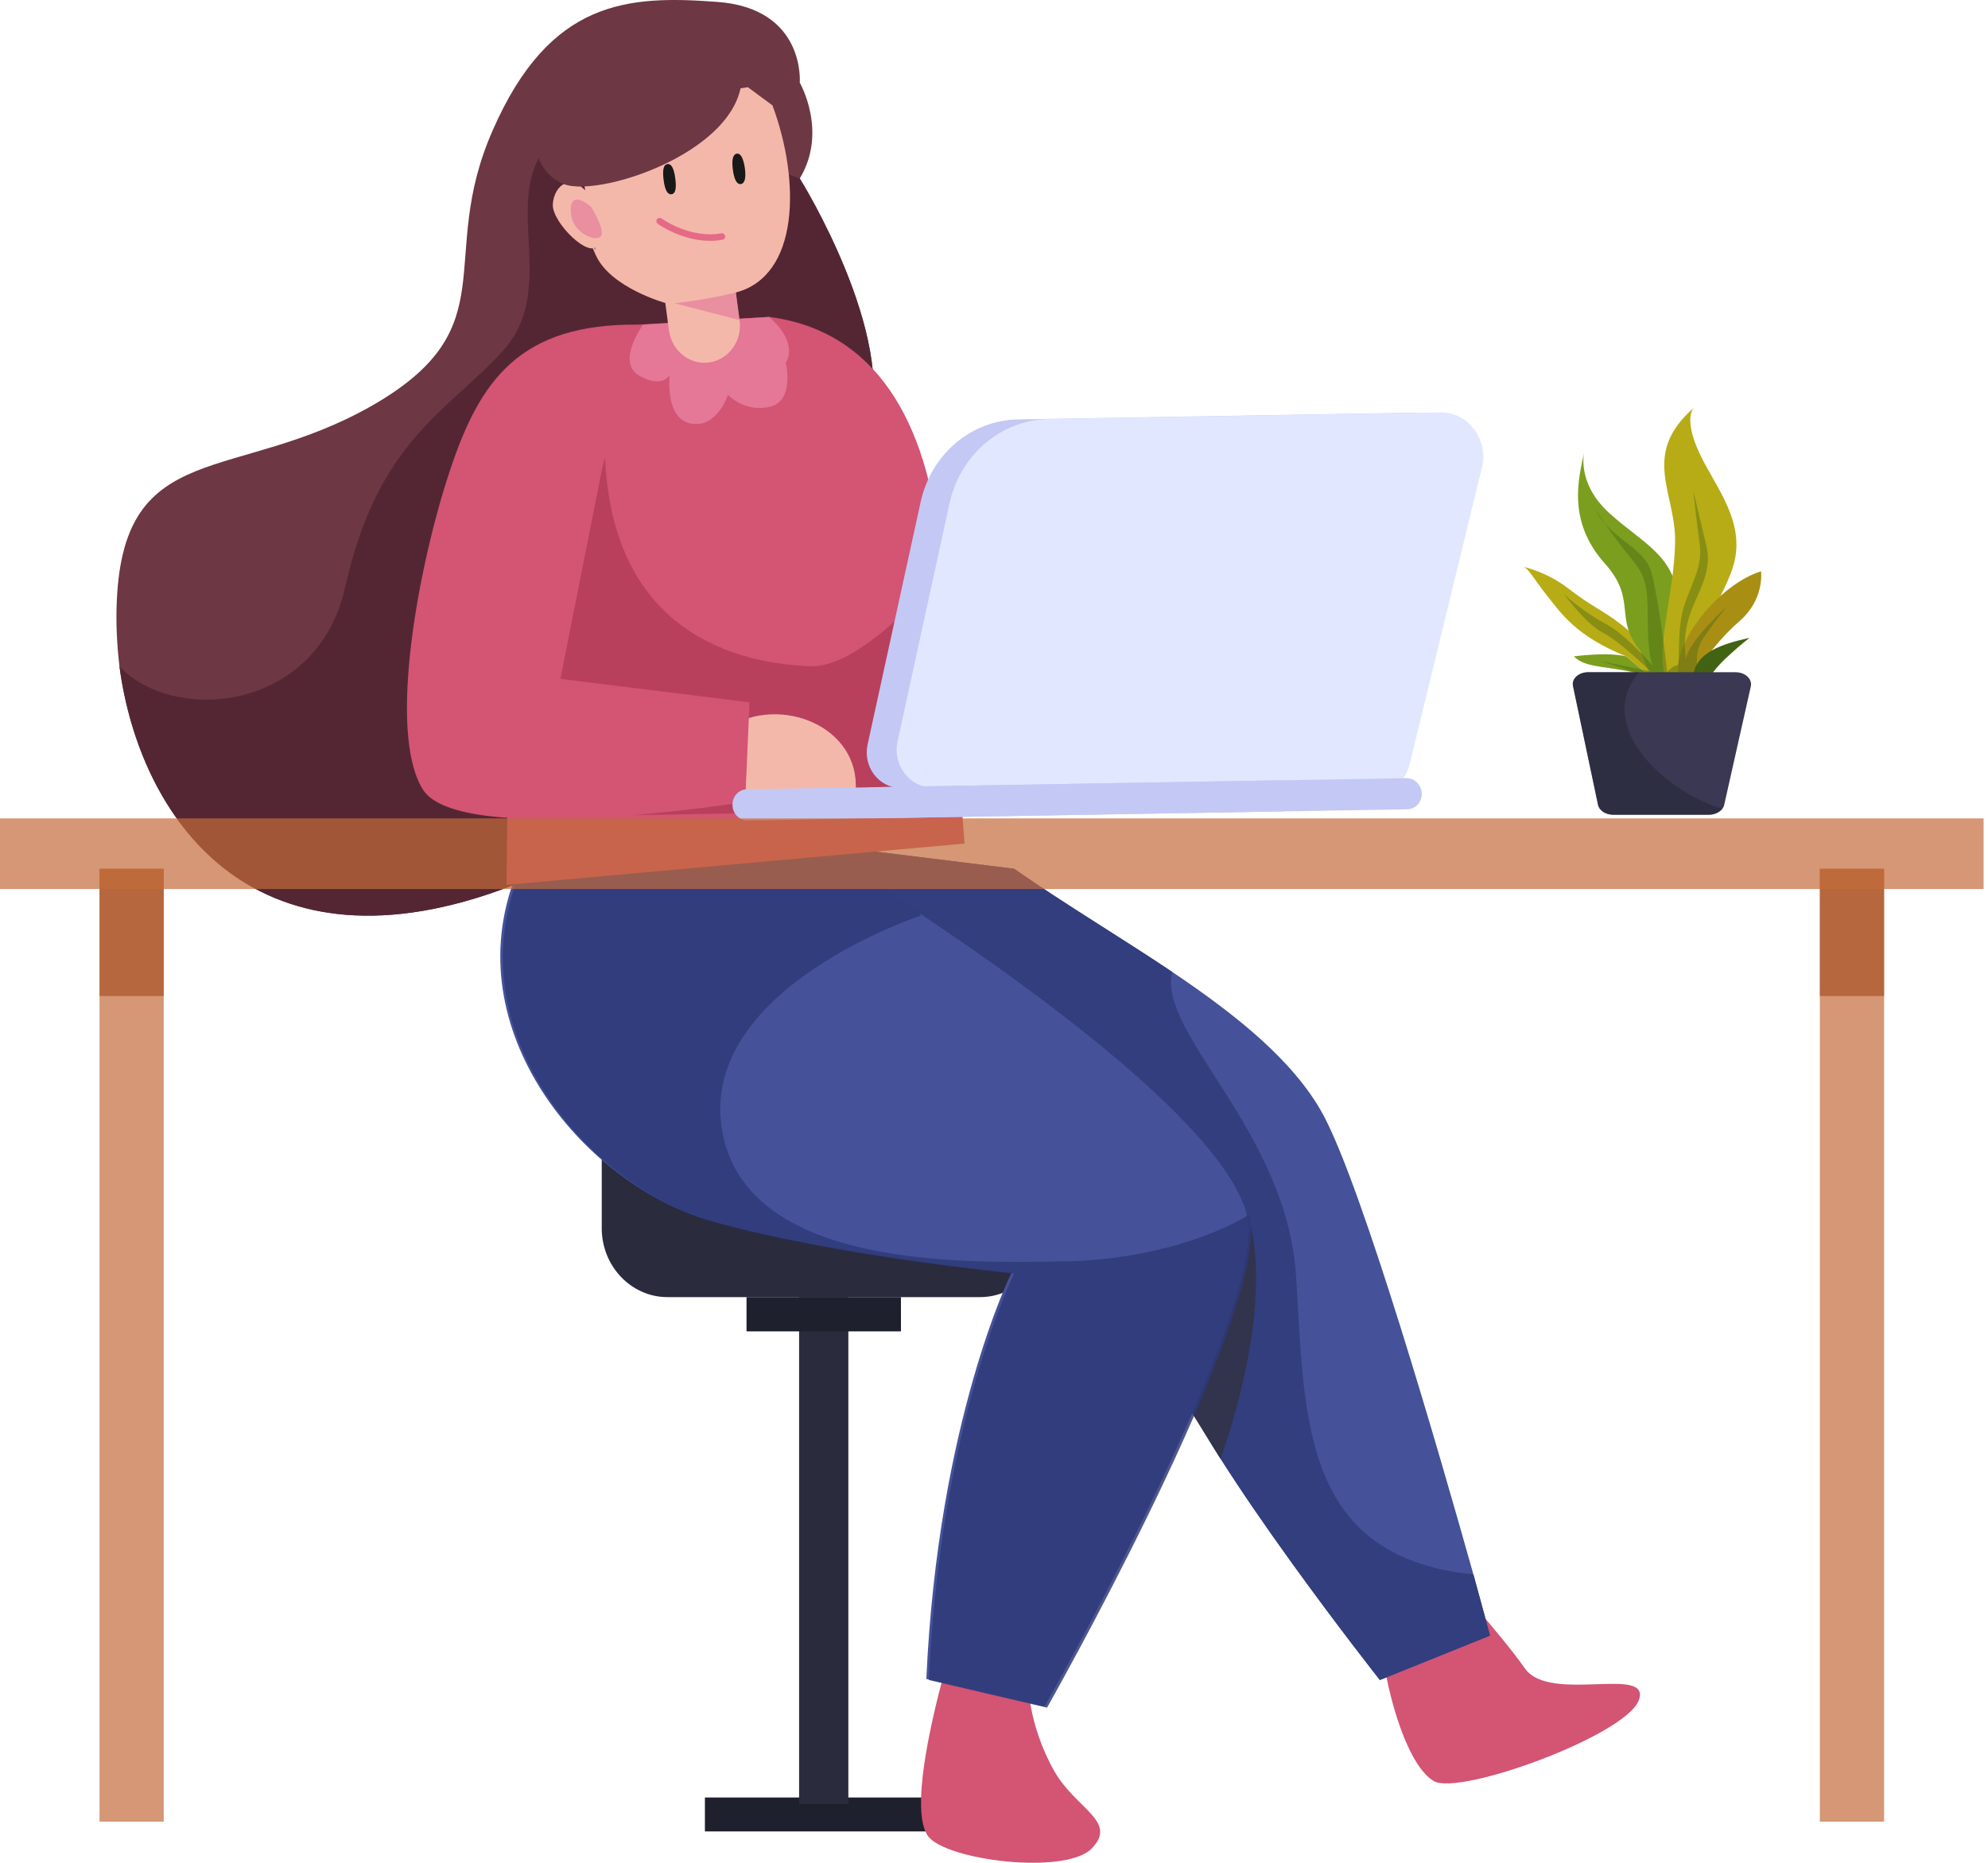<svg width="302" height="283" viewBox="0 0 302 283" fill="none" xmlns="http://www.w3.org/2000/svg">
<path d="M143.183 273.083H107.084V278.237H143.183V273.083Z" fill="#1F202D"/>
<path d="M128.875 197.062H121.393V274.093H128.875V197.062Z" fill="#2A2B3D"/>
<path d="M148.897 197.062H101.371C95.911 197.062 91.411 192.387 91.411 186.596V167.843H158.857V186.596C158.857 192.387 154.357 197.062 148.897 197.062Z" fill="#2A2B3D"/>
<path d="M136.864 197.062H113.404V202.268H136.864V197.062Z" fill="#1F202D"/>
<path d="M209.77 249.709C210.882 258.474 213.966 268.302 217.808 270.587C221.701 272.871 246.93 263.681 248.953 258.315C250.925 252.896 235.403 258.846 231.662 253.481C227.87 248.115 219.982 239.456 219.982 239.456L209.77 249.709Z" fill="#D35473"/>
<path d="M226.353 248.487L209.618 255.234C209.618 255.234 183.782 222.509 178.069 208.218C172.306 193.874 123.162 128.159 123.162 128.159L154.054 131.984C161.587 137.243 170.132 142.343 178.069 147.656C187.878 154.243 196.624 161.256 201.023 169.384C207.04 180.593 218.668 220.809 223.825 239.19C225.393 244.874 226.353 248.487 226.353 248.487Z" fill="#455199"/>
<path d="M226.353 248.487L209.618 255.234C209.618 255.234 183.782 222.509 178.069 208.218C172.306 193.874 123.162 128.159 123.162 128.159L154.054 131.984C161.587 137.243 170.132 142.343 178.069 147.656C175.794 157.006 195.411 171.668 196.877 193.768C198.242 214.912 197.383 236.534 223.825 239.19C225.393 244.874 226.353 248.487 226.353 248.487Z" fill="#323E7E"/>
<path d="M190.051 186.383C193.237 200.993 185.4 221.605 185.4 221.605L179.434 212.043L190.051 186.383Z" fill="#31344C"/>
<path d="M143.537 253.746C141.211 262.299 138.33 275.156 140.959 278.927C143.638 282.646 161.991 284.931 165.884 280.787C169.828 276.696 163.457 274.837 160.171 269.099C156.025 261.768 156.177 255.181 156.177 255.181L143.537 253.746Z" fill="#D35473"/>
<path d="M189.714 187.341C188.804 206.147 158.671 259.272 158.671 259.272L140.723 255.075C142.492 215.763 153.666 193.344 153.666 193.344C153.666 193.344 126.364 190.688 107.859 185.428C89.405 180.169 69.687 157.538 77.928 134.162L122.774 128C122.774 128 129.802 132.144 139.256 138.466C157.812 150.791 185.821 171.244 189.36 184.366C189.63 185.393 189.748 186.384 189.714 187.341Z" fill="#455199"/>
<path d="M190.102 187.499C189.192 206.306 159.059 259.431 159.059 259.431L141.11 255.234C142.88 215.921 154.053 193.503 154.053 193.503C154.053 193.503 126.752 190.846 108.247 185.587C89.793 180.327 70.075 157.696 78.316 134.321L123.162 128.159C123.162 128.159 130.19 132.302 139.644 138.624L139.897 139.102C139.897 139.102 106.225 150.099 109.663 171.562C113.151 193.024 147.329 191.803 161.081 191.643C172.76 191.59 183.681 188.296 189.748 184.524C190.018 185.551 190.136 186.543 190.102 187.499Z" fill="#2F3A79" fill-opacity="0.84"/>
<path d="M131.959 64.94C127.763 79.124 118.763 119.924 75.687 135.33C38.223 148.665 21.235 124.227 18.151 101.277C17.746 97.877 17.595 94.477 17.746 91.237C18.858 66.427 35.745 73.493 56.576 61.593C77.355 49.64 66.131 39.493 74.878 19.73C83.574 -0.085 95.405 -0.723 108.904 0.286C122.404 1.243 121.493 12.558 121.493 12.558C121.493 12.558 125.791 19.996 121.493 27.115C121.898 27.752 136.156 50.915 131.959 64.94Z" fill="#6D3744"/>
<path d="M131.959 64.94C127.763 79.124 118.763 119.924 75.687 135.33C38.222 148.665 21.235 124.227 18.15 101.277C26.745 110.149 48.284 107.918 52.429 89.218C57.435 66.852 68.002 62.549 76.394 53.305C84.787 44.061 76.496 31.152 82.664 22.758L89.085 15.108L121.493 27.114C121.898 27.752 136.155 50.915 131.959 64.94Z" fill="#542633"/>
<path d="M116.842 48.152C132.97 50.224 140.857 63.93 142.779 83.162C144.7 102.393 146.52 128.159 146.52 128.159L76.951 134.427C76.951 134.427 77.608 72.802 77.911 71.474C78.215 70.093 97.023 49.321 97.023 49.321L116.842 48.152Z" fill="#D35473"/>
<path opacity="0.4" d="M91.916 69.561C93.18 98.249 115.072 100.905 123.162 101.224C131.251 101.49 143.133 86.88 143.133 86.88L151.728 118.224L145.206 123.005L76.395 124.174C76.395 124.174 74.322 92.618 75.181 91.661C76.091 90.758 91.916 69.561 91.916 69.561Z" fill="#8E253E"/>
<path d="M111.28 110.096C119.623 105.633 131.352 111.052 129.886 121.04H109.663L111.28 110.096Z" fill="#F4B8AB"/>
<path d="M97.023 49.321C79.024 49.108 72.906 57.715 68.356 71.474C63.755 85.18 58.699 111.159 64.261 119.977C69.873 128.796 113.202 121.837 113.202 121.837L113.859 106.696L85.141 103.137L91.411 71.474L97.023 49.321Z" fill="#D35473"/>
<path d="M131.808 113.071L139.846 76.308C141.414 69.03 147.531 63.824 154.66 63.718L214.371 62.708C218.516 62.655 221.651 66.746 220.69 71.049L209.567 116.577C208.961 118.968 206.888 120.668 204.512 120.615L136.762 119.711C133.476 119.658 131.049 116.471 131.808 113.071Z" fill="#C3C9F4"/>
<path d="M136.358 112.592L144.245 76.467C145.863 69.083 152.082 63.77 159.362 63.664L218.82 62.655C223.016 62.602 226.1 66.692 225.14 70.942L214.118 116.205C213.461 118.808 211.236 120.561 208.708 120.561L141.616 119.658C138.127 119.605 135.549 116.152 136.358 112.592Z" fill="#E0E7FF"/>
<path d="M194.653 123.271L113.556 124.652C112.292 124.652 111.281 123.59 111.281 122.315C111.23 120.986 112.241 119.924 113.455 119.924L194.602 118.543C195.815 118.543 196.827 119.605 196.877 120.88C196.877 122.208 195.866 123.271 194.653 123.271Z" fill="#C3C9F4"/>
<path d="M213.764 122.952L132.667 124.333C131.403 124.333 130.392 123.271 130.392 121.996C130.341 120.668 131.353 119.605 132.617 119.605L213.713 118.224C214.927 118.224 215.938 119.287 215.988 120.562C215.988 121.89 215.028 122.952 213.764 122.952Z" fill="#C3C9F4"/>
<path d="M116.842 48.152C121.544 52.296 119.37 55.112 119.37 55.112C119.37 55.112 120.786 60.902 116.943 61.805C113.151 62.709 110.573 59.999 110.573 59.999C110.573 59.999 108.955 65.099 104.961 64.355C100.966 63.612 101.725 57.024 101.725 57.024C101.725 57.024 100.511 59.096 97.023 57.024C93.585 54.952 97.68 49.321 97.68 49.321L116.842 48.152Z" fill="#E57797"/>
<path d="M117.348 16.011C121.645 27.593 121.392 41.936 111.786 44.433L112.342 48.63C112.797 51.764 110.724 54.633 107.741 55.058C104.809 55.483 102.079 53.358 101.624 50.224L101.068 46.027C101.068 46.027 92.826 43.742 90.551 38.855C88.327 33.968 90.45 38.005 90.45 38.005L86.911 17.233L113.606 13.249L117.348 16.011Z" fill="#F4B8AB"/>
<path d="M89.894 30.09C86.81 25.786 84.181 28.177 83.979 30.993C83.776 33.808 89.843 39.652 90.804 37.102C91.815 34.605 89.894 30.09 89.894 30.09Z" fill="#F4B8AB"/>
<path d="M102.028 29.505C101.422 29.611 101.017 28.903 100.815 27.38C100.613 25.822 100.798 25.007 101.371 24.936C101.978 24.83 102.382 25.556 102.585 27.115C102.787 28.637 102.601 29.434 102.028 29.505Z" fill="#191918"/>
<path d="M112.545 27.965C111.938 28.035 111.533 27.309 111.331 25.787C111.129 24.264 111.331 23.449 111.938 23.343C112.511 23.272 112.915 23.998 113.151 25.521C113.354 27.044 113.151 27.858 112.545 27.965Z" fill="#191918"/>
<path d="M109.663 35.933C104.657 36.836 100.208 33.596 100.208 33.596" stroke="#E56A85" stroke-width="0.997" stroke-miterlimit="10" stroke-linecap="round"/>
<g opacity="0.5">
<path d="M111.786 44.433C107.539 45.496 102.483 46.08 102.483 46.08L112.342 48.63L111.786 44.433Z" fill="#DD6595"/>
</g>
<g opacity="0.5">
<path d="M89.793 31.418C87.265 29.293 86.355 30.461 86.81 32.958C87.316 35.402 90.4 36.783 91.259 35.933C92.068 35.083 89.793 31.418 89.793 31.418Z" fill="#DD6595"/>
</g>
<path d="M112.342 8.893C115.983 21.855 91.411 30.249 85.647 27.965C79.833 25.627 79.428 16.702 87.518 10.965C95.607 5.227 111.129 4.536 112.342 8.893Z" fill="#6D3744"/>
<path d="M24.875 276.749H15.117V131.983H24.875V276.749Z" fill="#C46C3B" fill-opacity="0.7"/>
<path d="M286.215 276.749H276.457V131.983H286.215V276.749Z" fill="#C46C3B" fill-opacity="0.7"/>
<path d="M24.875 151.321H15.117V131.983H24.875V151.321Z" fill="#AA5327" fill-opacity="0.7"/>
<path d="M286.215 151.321H276.457V131.983H286.215V151.321Z" fill="#AA5327" fill-opacity="0.7"/>
<path d="M301.332 135.065H0V124.333H301.332V135.065Z" fill="#C46C3B" fill-opacity="0.7"/>
<path d="M250.747 102.791C244.449 100.991 241.009 101.695 239.086 99.72C239.086 99.72 244.196 99.016 247.029 99.72L250.747 102.791Z" fill="#7C9E1E"/>
<path d="M247.029 99.72C239.39 96.629 237.138 93.128 235.191 90.722C233.243 88.296 232.181 86.301 231.422 86.125C230.663 85.969 234.533 86.556 238.201 89.372C241.869 92.209 243.386 92.639 246.295 94.888C249.204 97.138 251.784 100.444 252.113 102.791H250.747L247.029 99.72Z" fill="#B7AC15"/>
<path d="M249.204 98.879C245.081 93.989 248.774 91.172 243.816 85.636C237.998 79.142 239.82 72.628 240.68 68.56C240.68 68.56 239.39 73.313 244.449 77.929C249.507 82.546 254.465 84.345 254.895 91.231C255.325 98.135 253.605 102.791 253.605 102.791H250.747L249.204 98.879Z" fill="#7C9E1E"/>
<path d="M252.948 102.791C251.556 98.194 254.263 90.389 254.465 82.624C254.693 74.878 249.078 69.147 257.374 61.89C257.374 61.89 255.654 63.22 258.032 68.56C260.41 73.88 265.671 79.475 263.091 86.634C260.511 93.793 254.946 99.661 254.971 102.791H252.948Z" fill="#B7AC15"/>
<path d="M254.971 102.791C254.111 97.275 261.371 88.707 267.517 86.79C267.517 86.79 268.15 91.016 264.178 94.439C260.182 97.881 257.222 102.791 257.222 102.791H254.971Z" fill="#A88F14"/>
<path d="M257.223 102.791C257.501 99.133 261.573 97.842 265.772 96.903C265.772 96.903 260.713 100.855 259.853 102.791H257.223Z" fill="#426313"/>
<path opacity="0.4" d="M259.196 103.202C259.904 100.424 261.523 99.564 261.219 99.407C260.941 99.251 259.095 101.578 258.159 102.791C258.159 102.791 256.944 99.622 258.791 96.903C260.612 94.184 262.358 92.13 262.358 92.13C262.358 92.13 256.439 97.431 256.135 100.111C256.135 100.111 255.503 97.412 256.54 93.93C257.552 90.468 260.208 87.142 259.246 83.035C258.26 78.927 257.223 74.526 257.223 74.526C257.223 74.526 257.653 78.712 258.159 82.331C258.69 85.969 257.299 87.866 255.933 91.739C254.592 95.612 255.351 101.128 254.769 101.089C254.187 101.07 253.251 102.087 253.251 102.087C253.251 102.087 252.644 96.16 251.734 91.094C250.798 86.047 250.899 85.362 246.928 82.331C242.931 79.318 242.425 77.48 242.425 77.48C242.425 77.48 245.107 81.607 247.358 84.306C249.584 86.986 250.292 88.179 250.292 92.913C250.292 97.666 250.596 100.326 251.101 101.089C251.633 101.852 247.333 96.59 243.943 94.791C240.579 92.991 237.822 90.546 237.518 90.155C237.215 89.764 240.781 94.732 243.437 96.082C246.093 97.431 250.747 102.009 250.747 102.009L243.134 100.424L251.734 103.202H259.196Z" fill="#426313"/>
<path d="M265.975 104.258L261.927 122.273C261.877 122.495 261.784 122.691 261.649 122.86C261.219 123.408 260.46 123.779 259.6 123.779H245.056C243.918 123.779 242.931 123.134 242.754 122.254L238.96 104.238C238.707 103.123 239.82 102.126 241.262 102.126H263.647C265.115 102.126 266.202 103.143 265.975 104.258Z" fill="#3A3852"/>
<path opacity="0.5" d="M261.649 122.86C261.219 123.408 260.46 123.779 259.6 123.779H245.056C243.918 123.779 242.931 123.134 242.754 122.254L238.96 104.238C238.707 103.123 239.82 102.126 241.262 102.126H248.977C241.843 110.693 253.732 120.65 261.649 122.86Z" fill="#232433"/>
</svg>

